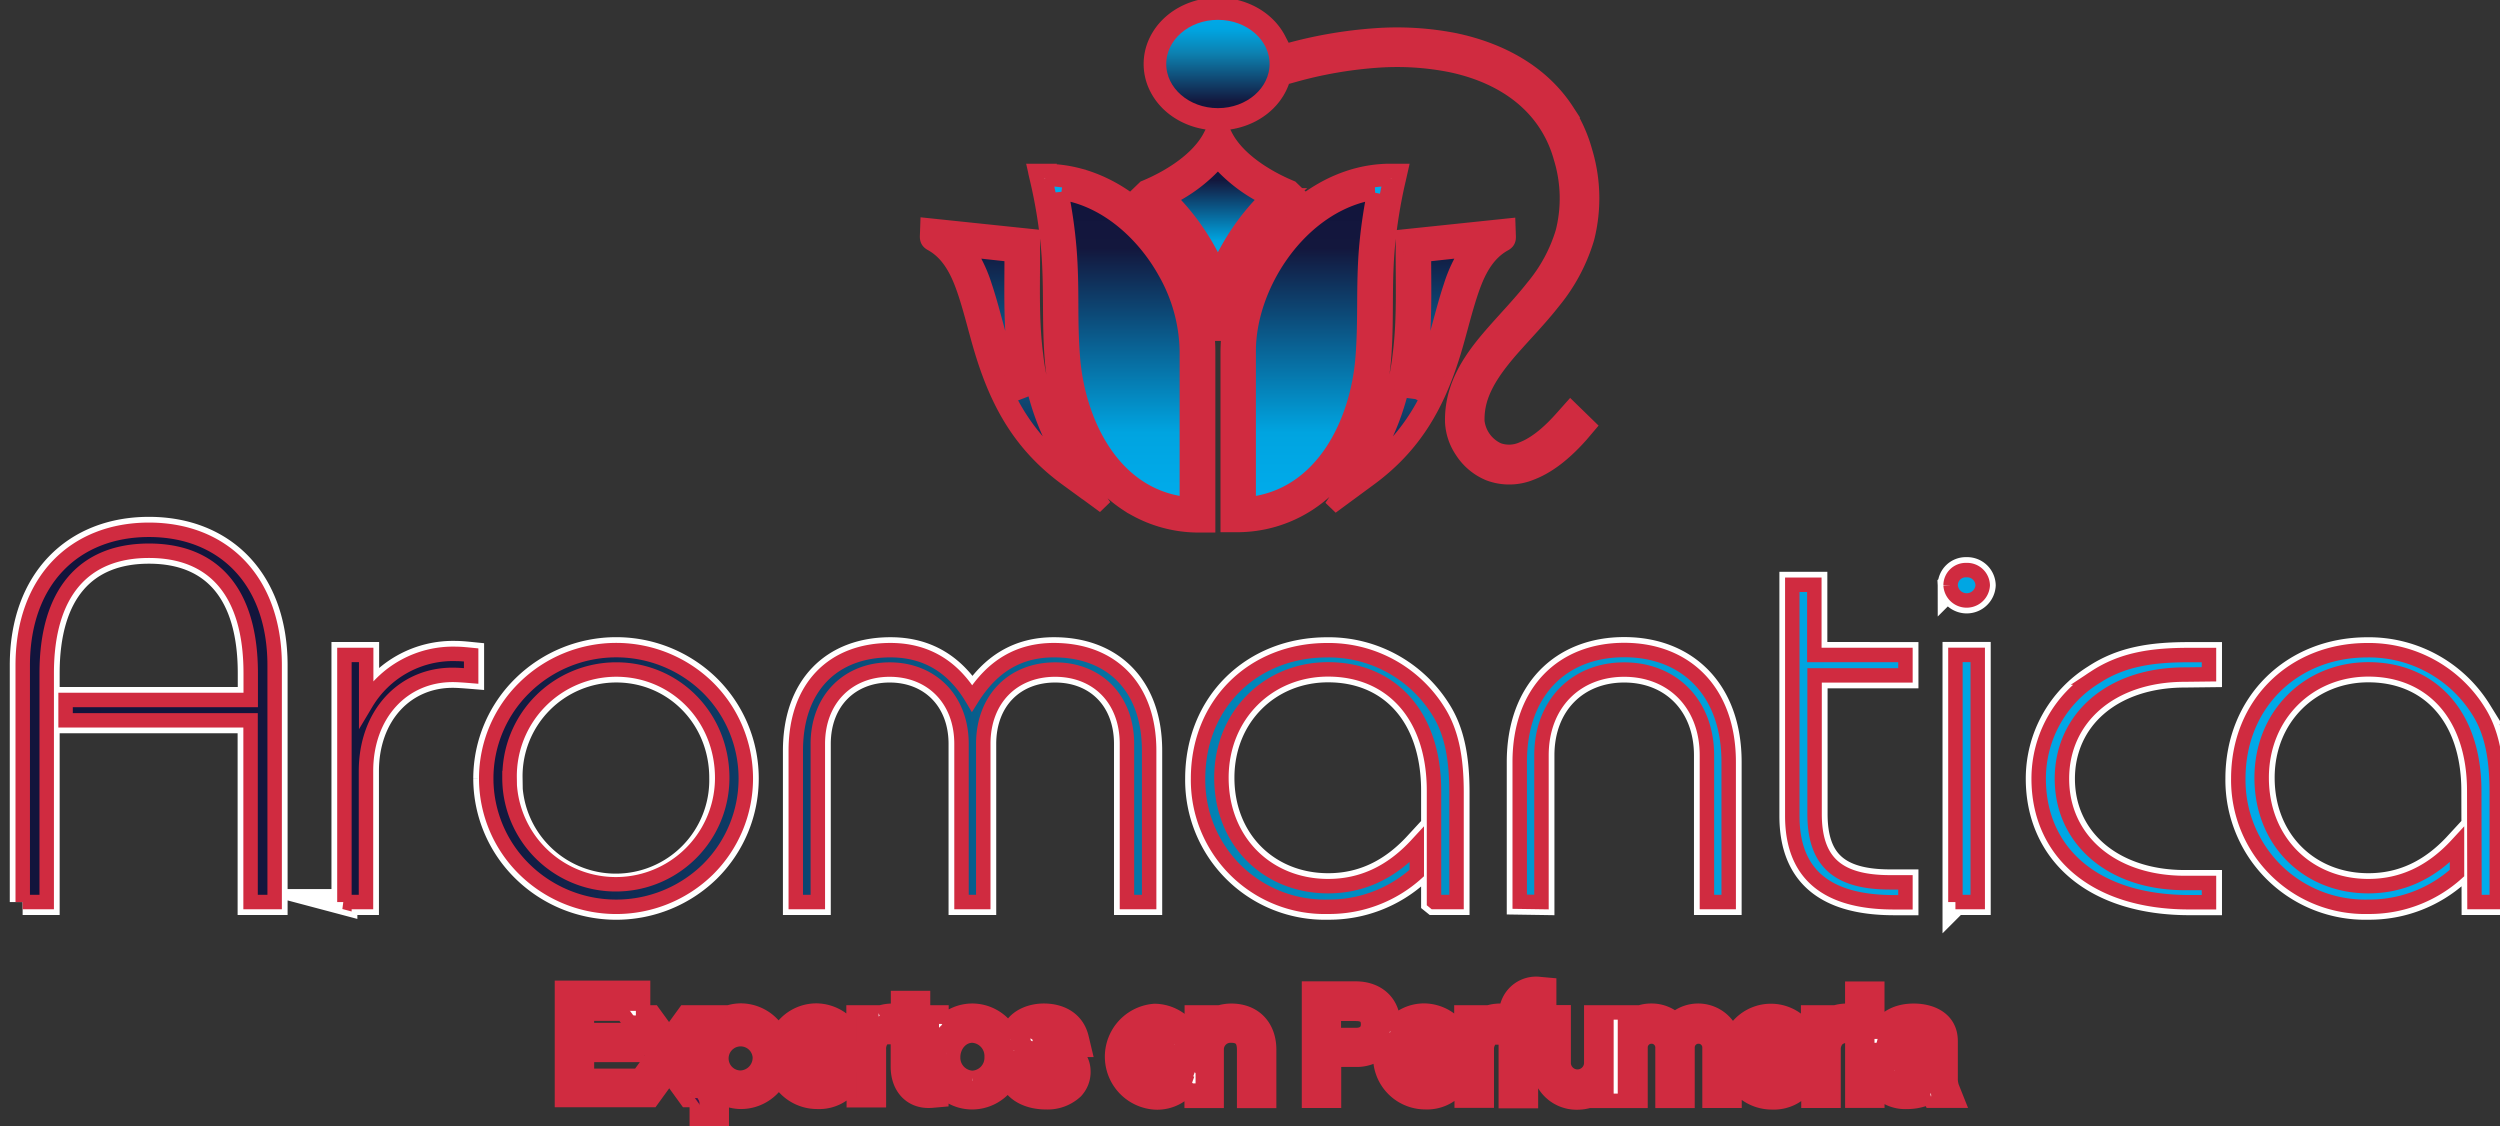 <svg id="logo"  data-name="Capa 1" xmlns="http://www.w3.org/2000/svg" xmlns:xlink="http://www.w3.org/1999/xlink" viewBox="0 0 519.21 233.94">

<rect x="0" y="0" width="519.21" height="233.94" fill="#333333" stroke="none"/>

<defs>
<style>.cls-1,.cls-10{fill:none;stroke-miterlimit:22.93;}.cls-1{stroke:#fff;stroke-width:5.38px;}.cls-11,.cls-2,.cls-3,.cls-4,.cls-5,.cls-6,.cls-7,.cls-8,.cls-9{fill-rule:evenodd;}.cls-2{fill:url(#Degradado_sin_nombre);}.cls-3{fill:#fff;}.cls-4{fill:url(#Degradado_sin_nombre_2);}.cls-5{fill:url(#Degradado_sin_nombre_3);}.cls-6{fill:url(#Degradado_sin_nombre_4);}.cls-7{fill:url(#Degradado_sin_nombre_5);}.cls-8{fill:url(#Degradado_sin_nombre_6);}.cls-9{fill:url(#Degradado_sin_nombre_7);}.cls-10{stroke:#3f154b;stroke-width:0.63px;}.cls-11{fill:#3f154b;}</style>

<linearGradient id="Degradado_sin_nombre" x1="619.36" y1="851.1" x2="1133.18" y2="851.1" gradientTransform="matrix(1, 0, 0, -1, 0, 1560)" gradientUnits="userSpaceOnUse">

<stop offset="0" stop-color="#12143c"/><stop offset="0.19" stop-color="#13173d"/>

<stop offset="0.5" stop-color="#08b"/><stop offset="0.71" stop-color="#00a4e0"/>

<stop offset="1" stop-color="#00acec"/></linearGradient>

<linearGradient id="Degradado_sin_nombre_2" x1="867.61" y1="936.63" x2="867.61" y2="971.37" gradientTransform="matrix(1, 0, 0, -1, 0, 1560)" gradientUnits="userSpaceOnUse"><stop offset="0" stop-color="#12143c"/><stop offset="0.13" stop-color="#13173d"/>

<stop offset="0.6" stop-color="#0d80af"/>

<stop offset="0.83" stop-color="#00a4e0"/>

<stop offset="1" stop-color="#00acec"/>

</linearGradient>

<linearGradient id="Degradado_sin_nombre_3" x1="867.61" y1="966.85" x2="867.61" y2="944.4" gradientTransform="matrix(1, 0, 0, -1, 0, 1560)" gradientUnits="userSpaceOnUse">

<stop offset="0" stop-color="#12143c"/><stop offset="0.18" stop-color="#13173d"/>

<stop offset="0.74" stop-color="#00a4e0"/><stop offset="1" stop-color="#00acec"/></linearGradient>

<linearGradient id="Degradado_sin_nombre_4" x1="867.61" y1="892.8" x2="867.61" y2="963.13" xlink:href="#Degradado_sin_nombre_2"/>

<linearGradient id="Degradado_sin_nombre_5" x1="867.61" y1="960.28" x2="867.61" y2="895.55" gradientTransform="matrix(1, 0, 0, -1, 0, 1560)" gradientUnits="userSpaceOnUse"><stop offset="0" stop-color="#12143c"/><stop offset="0.18" stop-color="#13173d"/><stop offset="0.77" stop-color="#00a4e0"/><stop offset="1" stop-color="#00acec"/></linearGradient>

<linearGradient id="Degradado_sin_nombre_6" x1="867.61" y1="976.31" x2="867.61" y2="997.65" xlink:href="#Degradado_sin_nombre_2"/>

<linearGradient id="Degradado_sin_nombre_7" x1="912.79" y1="903.12" x2="912.79" y2="991.25" xlink:href="#Degradado_sin_nombre_2"/></defs><title>Logo</title>


<g id="Page-1" stroke="none" stroke-width="1" fill="none" fill-rule="evenodd">


<g id="vivantlogo_animated" transform="translate(2, 1)" stroke="#D02B40" stroke-width="3">

<path class="cls-1" d="M619.37,747.07h5V699.55c0-16.85,7.8-25.44,21.24-25.44s21.13,8.59,21.13,25.44v5.55H628.29v4.23h38.42v37.74h5V697.92c0-17.72-10.73-28.16-26.1-28.16s-26.22,10.44-26.22,28.16v49.15Zm66.79,0h4.52V719.89c0-11.85,7.68-20,18-20,1,0,2.37.1,3.84.22v-4.36c-1-.1-2.15-.22-3.16-.22a21,21,0,0,0-18.64,10.22v-10h-4.52v51.33Zm34.35-25.78a22.16,22.16,0,0,1,22.15-22.51c12.2,0,22,9.79,22,22.51a22.1,22.1,0,1,1-44.19,0Zm-4.86.12a26.43,26.43,0,0,0,8,18.92,27.22,27.22,0,0,0,38,0,26.58,26.58,0,0,0,0-37.84,27.19,27.19,0,0,0-38,0,26.43,26.43,0,0,0-8,18.92ZM780,747.07h4.52V714.23c0-9.35,6.33-15.44,14.92-15.44s14.92,6.09,14.92,15.44v32.84h4.52V714.23c0-9.35,6.22-15.44,14.92-15.44s14.92,6.09,14.92,15.44v32.84h4.63V715.64c0-13.27-7.91-20.88-19.78-20.88-7.23,0-12.77,3.26-16.95,10-4-6.63-9.61-10-17-10-11.87,0-19.66,7.61-19.66,20.88v31.43Zm132.55,0h4.63V724.34c0-7.07-1-12.5-3.73-16.85a26.85,26.85,0,0,0-23.17-12.72c-15.26,0-26.78,11.09-26.78,26.64a26.31,26.31,0,0,0,27,26.64,27.11,27.11,0,0,0,18.42-7v-5.87c-5.31,5.76-11.41,8.59-18.42,8.59-12.54,0-22.15-9.24-22.15-22.51,0-13,9.72-22.51,22.15-22.51,12.88,0,22,9.24,22,25.23v23.05Zm22.26,0V716.61c0-10.76,7.23-17.82,17.18-17.82s17.18,7.07,17.18,17.82v30.46h4.52V718c0-14.79-9-23.27-21.7-23.27s-21.7,8.48-21.7,23.27v29Zm52.1-65.89v48c0,12,7,17.94,21.13,17.94h2.37v-4.14h-3.16c-11,0-15.71-4.34-15.71-14.23V700h18.87v-4.24H991.49V681.18Zm32.88.1a3.34,3.34,0,0,0,6.67,0,3.25,3.25,0,0,0-3.39-3.15,3.15,3.15,0,0,0-3.28,3.15Zm1,65.79h4.63V695.74h-4.63v51.33Zm52.66-47.3v-4h-4.07c-7.68,0-13.9.87-19.66,4.68a24.77,24.77,0,0,0-11.64,21c0,15,11.3,25.66,31.3,25.66h4.07v-4h-5c-15.37,0-25.54-9.13-25.54-21.64s10.06-21.64,25.54-21.64Zm55.14,47.3h4.63V724.34c0-7.07-1-12.5-3.73-16.85a26.85,26.85,0,0,0-23.17-12.72c-15.26,0-26.78,11.09-26.78,26.64a26.31,26.31,0,0,0,27,26.64,27.11,27.11,0,0,0,18.42-7v-5.87c-5.31,5.76-11.41,8.59-18.42,8.59-12.54,0-22.15-9.24-22.15-22.51,0-13,9.72-22.51,22.15-22.51,12.88,0,22,9.24,22,25.23Z" transform="translate(-616.67 -560.73)"/>

<path class="cls-2" d="M619.37,747.07h5V699.55c0-16.85,7.8-25.44,21.24-25.44s21.13,8.59,21.13,25.44v5.55H628.29v4.23h38.42v37.74h5V697.92c0-17.72-10.74-28.16-26.1-28.16s-26.22,10.44-26.22,28.16v49.15Zm66.79,0h4.52V719.89c0-11.85,7.68-20,18-20,1,0,2.37.1,3.84.22v-4.36c-1-.1-2.15-.22-3.16-.22a21,21,0,0,0-18.64,10.22v-10h-4.52v51.33Zm34.35-25.78a22.16,22.16,0,0,1,22.15-22.51c12.2,0,22,9.79,22,22.51a22.09,22.09,0,1,1-44.18,0Zm-4.86.12a26.43,26.43,0,0,0,8,18.92,27.22,27.22,0,0,0,38,0,26.58,26.58,0,0,0,0-37.84,27.19,27.19,0,0,0-38,0,26.39,26.39,0,0,0-8,18.92ZM780,747.07h4.52V714.23c0-9.35,6.33-15.44,14.92-15.44s14.92,6.09,14.92,15.44v32.84h4.52V714.23c0-9.35,6.21-15.44,14.92-15.44s14.92,6.09,14.92,15.44v32.84h4.61V715.64c0-13.27-7.91-20.88-19.78-20.88-7.23,0-12.77,3.26-17,10-3.95-6.63-9.6-10-16.95-10-11.86,0-19.66,7.61-19.66,20.88v31.43Zm132.54,0h4.63V724.34c0-7.07-1-12.5-3.73-16.85a26.85,26.85,0,0,0-23.17-12.72c-15.25,0-26.78,11.09-26.78,26.64a26.31,26.31,0,0,0,27,26.64,27.11,27.11,0,0,0,18.42-7v-5.87c-5.31,5.76-11.41,8.59-18.42,8.59-12.54,0-22.15-9.24-22.15-22.51,0-13,9.72-22.51,22.15-22.51,12.88,0,22,9.24,22,25.23v23.05Zm22.27,0V716.61c0-10.76,7.23-17.82,17.18-17.82s17.18,7.07,17.18,17.82v30.46h4.52V718c0-14.79-9-23.27-21.7-23.27s-21.7,8.48-21.7,23.27v29Zm52.09-65.89v48c0,12,7,17.94,21.13,17.94h2.37v-4.14h-3.16c-11,0-15.71-4.34-15.71-14.23V700h18.87v-4.24H991.48V681.18Zm32.88.1a3.34,3.34,0,0,0,6.67,0,3.25,3.25,0,0,0-3.39-3.15,3.15,3.15,0,0,0-3.28,3.15Zm1,65.79h4.63V695.74h-4.63v51.33Zm52.66-47.3v-4h-4.07c-7.68,0-13.9.87-19.66,4.68a24.77,24.77,0,0,0-11.64,21c0,15,11.3,25.66,31.3,25.66h4.07v-4h-5c-15.37,0-25.54-9.13-25.54-21.64s10.06-21.64,25.54-21.64Zm55.14,47.3h4.63V724.34c0-7.07-1-12.5-3.73-16.85a26.85,26.85,0,0,0-23.17-12.72c-15.25,0-26.78,11.09-26.78,26.64a26.31,26.31,0,0,0,27,26.64,27.11,27.11,0,0,0,18.42-7v-5.87c-5.31,5.76-11.41,8.59-18.42,8.59-12.54,0-22.15-9.24-22.15-22.51,0-13,9.72-22.51,22.15-22.51,12.88,0,22,9.24,22,25.23Z" transform="translate(-616.67 -560.73)"/>

<path class="cls-3" d="M867.43,585.31c-5.16-.06-10.17-2.68-12.5-7.21a11,11,0,0,1,0-10.16c2.36-4.58,7.45-7.21,12.67-7.21s10.32,2.63,12.67,7.21a11.19,11.19,0,0,1,.94,2.53l.51-.14a91.77,91.77,0,0,1,18.4-3.23,62.36,62.36,0,0,1,16.76,1c9.44,2,18,6.59,23.21,14.6a30.42,30.42,0,0,1,3.79,8.45,33.73,33.73,0,0,1,.4,18.1,37.56,37.56,0,0,1-7.06,13.21c-2.8,3.57-6,6.81-9,10.26-2.42,2.84-4.82,6-6,9.52a14.45,14.45,0,0,0-.73,5,7.47,7.47,0,0,0,4.32,5.94,6.68,6.68,0,0,0,5-.19c3.13-1.21,6-3.93,8.17-6.36l1.86-2.09,3.78,3.68L943,650.13c-2.77,3.11-6.23,6.24-10.22,7.78a12,12,0,0,1-8.88.18,12.16,12.16,0,0,1-5.62-4.71,11.83,11.83,0,0,1-2-5.91,19.73,19.73,0,0,1,1-6.81c1.39-4.24,4.06-7.88,7-11.28s6.06-6.59,8.82-10.1a32.45,32.45,0,0,0,6.13-11.38,28.47,28.47,0,0,0-.4-15.37,24.61,24.61,0,0,0-3.14-7c-4.45-6.82-11.83-10.65-19.84-12.31a57.34,57.34,0,0,0-15.31-.91,86.52,86.52,0,0,0-17.36,3.06l-2,.55a10.94,10.94,0,0,1-.85,2.18c-2.33,4.53-7.34,7.15-12.5,7.21l1.34,2.62c2.48,4.86,8.4,8.55,13.39,10.66l.29.12,1.74,1.68-1.36,1.14a43.57,43.57,0,0,0-13.94,22.23l-1.63,6.4-1.63-6.4A43.5,43.5,0,0,0,852,601.53l-1.36-1.14,1.74-1.68.29-.12c5-2.11,10.91-5.8,13.39-10.66l1.34-2.62ZM896.6,657,891.18,665l7.84-5.77c9.59-7,14.36-15.73,17.65-26.64,1.21-4,2.15-8.13,3.48-12.1,1-3,2.33-6.14,4.66-8.37a11,11,0,0,1,2.34-1.72c1-.55.85-1.29.83-2.08l-.06-1.73-21.87,2.29,0,1.43c-.09,7.6.32,15.1-.6,22.7A52.43,52.43,0,0,1,896.6,657Zm-60.41,2.16c-9.59-7-14.36-15.73-17.65-26.64-1.21-4-2.15-8.13-3.48-12.1-1-3-2.33-6.14-4.66-8.37a11,11,0,0,0-2.34-1.72c-1-.55-.85-1.29-.83-2.08l.06-1.73,21.87,2.29,0,1.43c.09,7.6-.32,15.1.6,22.7a52.44,52.44,0,0,0,8.83,24l5.42,7.92-7.84-5.75Zm-4.44-63.93h-2.09l.45,2a102.73,102.73,0,0,1,2.3,14.45c.31,3.77.35,7.51.37,11.29s.06,7.68.38,11.54c.92,11.15,5.68,23.43,15.65,29.94a27.19,27.19,0,0,0,15.09,4.38h1.68V632.66c0-15.18-11.17-32.33-26.84-36.49a27.37,27.37,0,0,0-7-.92Zm73.35,2,.45-2h-2.09c-12.6,0-23.12,8.8-28.81,19a38.35,38.35,0,0,0-5,18.38v36.15h1.68a27.19,27.19,0,0,0,15.09-4.38c10-6.51,14.73-18.79,15.65-29.94.32-3.85.36-7.67.38-11.54s.06-7.52.37-11.29A102.64,102.64,0,0,1,905.1,597.21Z" transform="translate(-616.67 -560.73)"/>

<path class="cls-4" d="M853.14,600.3l.25-.24c7-2.95,12-7.12,14.22-11.43,2.2,4.31,7.27,8.48,14.22,11.43l.25.24a45.14,45.14,0,0,0-14.47,23.07,45.24,45.24,0,0,0-14.47-23.07Z" transform="translate(-616.67 -560.73)"/>

<path class="cls-5" d="M867.61,593.15a32.49,32.49,0,0,1-10.12,7.71,48.09,48.09,0,0,1,10.12,14.74,47.8,47.8,0,0,1,10.12-14.74,32.22,32.22,0,0,1-10.12-7.71Z" transform="translate(-616.67 -560.73)"/>

<path class="cls-6" d="M898,657.9c11.48-16.8,9.54-33.29,9.7-47.61l18.58-2a5.35,5.35,0,0,1,0,.62c-13.08,7.2-5.78,32.42-28.3,48.95Zm-60.79,0c-11.48-16.8-9.54-33.29-9.7-47.61l-18.58-2a5.35,5.35,0,0,0,0,.62c13.09,7.2,5.79,32.42,28.3,48.95Zm-5.46-61c17.68,0,32.15,18.79,32.15,35.8V667.2h0c-17.68,0-27.67-15.87-29.06-32.84-1-12.49.89-20.1-3.09-37.49Zm71.71,0c-17.68,0-32.15,18.79-32.15,35.8V667.2h0c17.68,0,27.67-15.87,29.06-32.84C901.4,621.87,899.49,614.26,903.46,596.87Z" transform="translate(-616.67 -560.73)"/>

<path class="cls-7" d="M908.09,642.34a59.47,59.47,0,0,0,4.37-11c1.22-4,2.17-8.21,3.52-12.22a29.22,29.22,0,0,1,3.55-7.49l-9.13,1c0,7,.24,13.84-.61,20.84a63.65,63.65,0,0,1-1.7,8.88Zm-81,0a63.79,63.79,0,0,1-1.7-8.87c-.85-7-.6-13.86-.61-20.84l-9.13-1a29.4,29.4,0,0,1,3.55,7.49c1.35,4,2.29,8.17,3.52,12.22a59.65,59.65,0,0,0,4.37,11Zm8-42.62a100.77,100.77,0,0,1,1.66,11.61c.32,3.88.37,7.72.38,11.6s.06,7.47.37,11.22c1.12,13.55,8.49,28.68,23.66,30.3v-31.8a34.22,34.22,0,0,0-4.51-16.38c-4.38-7.89-12.14-15.12-21.56-16.55Zm65,0q-1.25.19-2.46.51C883.89,603.88,874,619.38,874,632.66v31.79c15.17-1.61,22.55-16.75,23.66-30.29.31-3.75.35-7.46.37-11.22s.06-7.73.38-11.61a103.36,103.36,0,0,1,1.67-11.61Z" transform="translate(-616.67 -560.73)"/>

<path class="cls-8" d="M867.61,562.35c6.76,0,12.23,4.78,12.23,10.67s-5.48,10.67-12.23,10.67-12.23-4.78-12.23-10.67S860.85,562.35,867.61,562.35Z" transform="translate(-616.67 -560.73)"/>

<path class="cls-9" d="M882.19,571.89a90.43,90.43,0,0,1,18-3.18,60.51,60.51,0,0,1,16.29,1c9,1.87,17.17,6.23,22.15,13.88a28.76,28.76,0,0,1,3.59,8,32.07,32.07,0,0,1,.4,17.27,35.94,35.94,0,0,1-6.77,12.64c-2.79,3.55-6,6.78-8.91,10.21-2.57,3-5,6.3-6.28,10.06a16.33,16.33,0,0,0-.81,5.59,8.37,8.37,0,0,0,1.44,4.06,8.53,8.53,0,0,0,3.92,3.32,8.39,8.39,0,0,0,6.21-.19c3.4-1.31,6.47-4.17,8.82-6.81L941,647l1.41,1.37-.64.72c-2.57,2.89-5.86,5.9-9.57,7.33a10.25,10.25,0,0,1-7.62.18,10.54,10.54,0,0,1-4.84-4.07,10.34,10.34,0,0,1-1.76-5.09,18.12,18.12,0,0,1,.91-6.28c1.32-4,3.9-7.51,6.66-10.74,2.92-3.41,6.09-6.62,8.86-10.15a34,34,0,0,0,6.42-11.94,30,30,0,0,0-.4-16.2,26.6,26.6,0,0,0-3.33-7.44c-4.69-7.2-12.45-11.28-20.91-13a58.71,58.71,0,0,0-15.77-.94,87.76,87.76,0,0,0-17.71,3.12l-.35.1-.07-.35c-.08-.43-.17-.86-.28-1.29l-.07-.3Z" transform="translate(-616.67 -560.73)"/>

<path class="cls-3" d="M1004.53,774c1.29-3,4.24-4.35,7.57-4.35,4,0,7.68,1.89,7.68,6.29v8a5.23,5.23,0,0,0,.27,1.53l1.14,2.86h-5.44l-.36-.76a11.44,11.44,0,0,1-4.83,1,7.8,7.8,0,0,1-6-2.53v2.29h-5.19V774.83l-.47,0a3.42,3.42,0,0,0-2.56.63l0,0,0,0a3,3,0,0,0-.87,2.22v10.66h-5.21v-3.61a8.5,8.5,0,0,1-7.57,3.94,9.23,9.23,0,0,1-7.79-4.21v3.88h-5.19V777.13a2.29,2.29,0,0,0-4.57,0v11.23h-5.19V777.13a2.29,2.29,0,0,0-4.57,0v11.23H945.12v-.15a8.58,8.58,0,0,1-2.88.49,7.84,7.84,0,0,1-8-8v-5.47h-1.62v13.18h-5.22V775.19h-1.93v-.32a2.31,2.31,0,0,0-1.15.56l0,0,0,0a3,3,0,0,0-.87,2.22v10.66h-5.21v-3.61a8.5,8.5,0,0,1-7.57,3.94,9.34,9.34,0,0,1-9.33-9.47c0-.34,0-.69,0-1a8,8,0,0,1-5,1.65h-4.62v8.52h-5.19v-23.3h9.72c4.45,0,7.74,2.78,7.76,7.34a8.88,8.88,0,0,1,6.44-2.76,9.15,9.15,0,0,1,7.73,4.44V770h5.21v.13a8.75,8.75,0,0,1,3.92-.42l.2,0a6.2,6.2,0,0,1,7-5.6l1.9.17v5.06l-2.21-.14c-.9-.06-1.3.22-1.47.77h6.69v10.66a2.87,2.87,0,0,0,5.73,0V770h10.09a7.71,7.71,0,0,1,2.36-.36,7.59,7.59,0,0,1,4.93,1.74,7.55,7.55,0,0,1,11.91,3.22,9,9,0,0,1,15.75-.52V770h5.21v.13a8.73,8.73,0,0,1,3.91-.42h.05v-4.65h5.19V774Zm0,3.8v1.1a5.59,5.59,0,0,1,1.27-1.1Zm-97.63,3.45a4,4,0,0,0,3.66,2.27,3.35,3.35,0,0,0,3.55-2.27Zm72,0a4,4,0,0,0,3.66,2.27,3.35,3.35,0,0,0,3.55-2.27Zm30.18-4.7a19.17,19.17,0,0,1,2.13-.31,16.61,16.61,0,0,0,3.32-.53c-.22-.91-1.7-.91-2.47-.91-1.21,0-2.51.26-2.92,1.55l-.06.2Zm-146.89,8.2a8.5,8.5,0,0,1-7.57,3.94,9.52,9.52,0,0,1-.16-19,9.15,9.15,0,0,1,7.73,4.44V770h5.19v.19a8.8,8.8,0,0,1,3-.54c4.85,0,7.87,3.28,7.87,8.07v10.65h-5.19V777.71c0-1.93-.74-2.91-2.71-2.91a2.87,2.87,0,0,0-3,2.91v10.65h-5.19v-3.62ZM851,781.24a4,4,0,0,0,3.66,2.27,3.35,3.35,0,0,0,3.55-2.27Zm-26.77-7.32c.92-2.88,4.21-4.28,7.21-4.28,3.75,0,6.94,1.77,7.85,5.57l.61,2.56h-2.68a5.23,5.23,0,0,1,2.45,4.38v0a5.87,5.87,0,0,1-1.58,4.22,8.55,8.55,0,0,1-6.18,2.28c-3.27,0-6.41-1.21-7.88-3.92a9.09,9.09,0,0,1-7.45,3.92,8.89,8.89,0,0,1-6.41-2.71v2.2l-1.9.17c-4.4.4-7.12-2.74-7.12-7v-6.19h-1.93v-.32a2.48,2.48,0,0,0-1.15.56l0,0,0,0a3,3,0,0,0-.87,2.22v10.65h-5.21v-3.61a8.5,8.5,0,0,1-7.57,3.94,9.23,9.23,0,0,1-8-4.54,9.11,9.11,0,0,1-7.85,4.54,8.69,8.69,0,0,1-4-1v6.94h-5.19v-6.31h-2.1l-3.62-5-3.62,5H731.38v-23.3h16.85V770h2.09l3.3,4.54,3.3-4.54h7.61v.61a8.69,8.69,0,0,1,4-1,9.1,9.1,0,0,1,7.85,4.6,9,9,0,0,1,7.83-4.6,9.15,9.15,0,0,1,7.73,4.44V770h5.21v.14a8.48,8.48,0,0,1,3.92-.42h.11V767h5.19v3h3.83v2.38a8.87,8.87,0,0,1,6.41-2.74,9.05,9.05,0,0,1,7.65,4.29Zm1.55,5.48c0,.21,0,.44,0,.65h1.11a6.07,6.07,0,0,1-1.08-.65Zm-17.51-4.23h-1.93v6.19c0,1.34.27,2,1.66,1.9l.29,0a9.66,9.66,0,0,1-.88-4,10,10,0,0,1,.86-4Zm-48.94.31-2.51,3.45,2.51,3.47v-6.92Zm-12.77-1.82-2.48-3.41h-7.52v3.41Zm.45.62v4.54H736.57v4.34h10.77l3.07-4.23L747,774.28Zm33.68,7a4,4,0,0,0,3.66,2.27,3.35,3.35,0,0,0,3.55-2.27Zm48.54-5.77a13.75,13.75,0,0,0,2.84.64,21.25,21.25,0,0,1,2.22.44l-.08-.25c-.38-1.25-1.55-1.53-2.75-1.53-.43,0-1.94.18-2.23.7Zm-1.1,5.08.25,1.15c.34,1.58,2.13,1.85,3.51,1.85a3.65,3.65,0,0,0,2.47-.77.42.42,0,0,0,.11-.36v-.07c0-.7-2.7-1.05-3.15-1.12a18.3,18.3,0,0,1-3.19-.68Zm-55.65-1.33a4,4,0,1,0-4,4.29,4.15,4.15,0,0,0,4-4.29Zm9-3.17h5.48a3.78,3.78,0,0,0-2.74-1.21,3.86,3.86,0,0,0-2.74,1.21Zm35.14,7.5a4.18,4.18,0,0,0,4-4.34,4.24,4.24,0,0,0-4-4.45c-2.36,0-4,2.21-4,4.45a4.19,4.19,0,0,0,4,4.34Zm35.17-7.5h5.48a3.78,3.78,0,0,0-2.74-1.21,3.86,3.86,0,0,0-2.74,1.21Zm39.9-5.81v4.41h4.62c1.43,0,2.49-.69,2.49-2.22,0-1.69-1-2.19-2.58-2.19Zm16,5.81h5.48a3.78,3.78,0,0,0-2.74-1.21,3.82,3.82,0,0,0-2.74,1.21Zm72,0h5.48a3.78,3.78,0,0,0-2.74-1.21,3.86,3.86,0,0,0-2.74,1.21Zm34.9,4.92c-1,.19-1.94.27-2.85.36-.5,0-2.81.32-3.1.84a.87.87,0,0,0,0,.35c0,.71,1.49.89,2,.89,1.4,0,4-.44,4-2.3V781Z" transform="translate(-616.67 -560.73)"/>

<path class="cls-10" d="M734.48,768.17h11.66v-1H733.46v19.13h12.68v-1H734.48v-8.53h10.45v-1H734.48v-7.57Zm23.82,18.11h1.27L754.25,779l5-6.87H758l-4.36,6-4.36-6H748l5,6.87-5.32,7.33h1.27l4.69-6.48,4.69,6.48Zm17.32-7.06a7.33,7.33,0,0,0-7.11-7.5,6.89,6.89,0,0,0-6.07,3.8v-3.45h-1v20.51h1v-9.73a6.9,6.9,0,0,0,6.07,3.75,7.26,7.26,0,0,0,7.11-7.38Zm-1,0a6.08,6.08,0,1,1-6.07-6.45,6.23,6.23,0,0,1,6.07,6.45Zm16.71-.05a7.1,7.1,0,1,0-14.18.06,7.26,7.26,0,0,0,7.25,7.39,6.46,6.46,0,0,0,6.62-4.74h-1.08a5.41,5.41,0,0,1-5.54,3.72,6.25,6.25,0,0,1-6.23-6.42h13.16Zm-13-1a6,6,0,0,1,11.94,0Zm22.58-6.37a6,6,0,0,0-4.83,1.4,4.61,4.61,0,0,0-.94,1.28v-2.37h-1v14.2h1v-8.57a5,5,0,0,1,1.57-3.79,5.26,5.26,0,0,1,4.19-1.21v-.94Zm3.45,1.32h3.83v-1h-3.83v-3h-1v3h-1.93v1h1.93v8.27c0,3.17,1.79,5.18,4.85,4.91v-.94c-2.7.11-3.83-1.54-3.83-4V773.1Zm12.32-1.38a7.45,7.45,0,1,0,7.11,7.5,7.32,7.32,0,0,0-7.11-7.5Zm0,13.93a6.49,6.49,0,1,1,6.07-6.42,6.28,6.28,0,0,1-6.07,6.42Zm21-3.39c-.14-2.87-2.87-3.65-5.82-4.09-3.14-.44-4.63-1-4.66-2.59s1.79-2.9,4.36-2.9,4.16,1.1,4.74,3h1c-.61-2.56-2.67-4-5.82-4-3.56,0-5.38,1.93-5.38,3.86.06,2.81,3.09,3.23,5.54,3.58,3.47.5,4.88,1.38,4.94,3.12a2.56,2.56,0,0,1-.69,2,5.56,5.56,0,0,1-4,1.41c-3,0-5-1.21-5.54-3.5h-1c.47,2.9,3,4.47,6.59,4.47a6.54,6.54,0,0,0,4.69-1.65,3.8,3.8,0,0,0,1-2.71Zm24-3.09a7.1,7.1,0,1,0-14.18.06,7.26,7.26,0,0,0,7.25,7.39,6.46,6.46,0,0,0,6.62-4.74H860.2a5.41,5.41,0,0,1-5.54,3.72,6.25,6.25,0,0,1-6.23-6.42h13.16Zm-13-1a6,6,0,0,1,11.94,0Zm27.71-.44c0-3.69-2.15-6-5.79-6a5.85,5.85,0,0,0-5.13,2.76v-2.4h-1v14.2h1v-8.57a4.94,4.94,0,0,1,5.1-5c3.12,0,4.8,1.87,4.8,5v8.57h1v-8.58Zm25.61-5.28c0-3.25-2.18-5.28-5.68-5.28h-7.64v19.13h1v-8.52h6.7c3.31,0,5.6-2.18,5.6-5.33Zm-1,0c0,3-2.29,4.3-4.58,4.3h-6.7v-8.57h6.62c2.95,0,4.66,1.57,4.66,4.27Zm16.63,6.74a7.1,7.1,0,1,0-14.18.06,7.26,7.26,0,0,0,7.25,7.39,6.46,6.46,0,0,0,6.62-4.74h-1.08a5.41,5.41,0,0,1-5.54,3.72,6.25,6.25,0,0,1-6.23-6.42h13.16Zm-13.05-1a6,6,0,0,1,11.94,0ZM927,771.78a6,6,0,0,0-4.83,1.4,4.61,4.61,0,0,0-.94,1.28v-2.37h-1v14.2h1v-8.57a5,5,0,0,1,1.57-3.79,5.26,5.26,0,0,1,4.19-1.21v-.94Zm7.27,1.32v-1h-3.8v-.91c0-2.54,1.13-4.19,3.8-4v-.94c-3.06-.29-4.85,1.73-4.85,4.88v1h-1.93v1h1.93v13.18h1V773.09h3.8Zm13.93-1h-1v8.57a5,5,0,0,1-9.9,0v-8.57h-1v8.57a5.77,5.77,0,0,0,6,6,5.52,5.52,0,0,0,5-2.67v2.34h1v-14.2Zm24.51,5a5.23,5.23,0,0,0-5.4-5.41,5,5,0,0,0-4.8,3.14,5.21,5.21,0,0,0-5-3.14,5,5,0,0,0-4.36,2.29v-1.93h-1v14.2h1v-9.15a4.37,4.37,0,0,1,8.74,0v9.15h1v-9.15a4.37,4.37,0,0,1,8.74,0v9.15h1v-9.15Zm16.79,2a7.1,7.1,0,1,0-14.18.06,7.26,7.26,0,0,0,7.25,7.39,6.46,6.46,0,0,0,6.62-4.74h-1.08a5.41,5.41,0,0,1-5.54,3.72,6.25,6.25,0,0,1-6.23-6.42h13.16Zm-13-1a6,6,0,0,1,11.94,0Zm22.58-6.37a6,6,0,0,0-4.83,1.4,4.61,4.61,0,0,0-.94,1.28v-2.37h-1v14.2h1v-8.57a5,5,0,0,1,1.57-3.79,5.26,5.26,0,0,1,4.19-1.21v-.94Zm3.39-4.63h-1v2.53h1v-2.53Zm0,4.93h-1v14.2h1v-14.2Zm15.66,14.2a7.55,7.55,0,0,1-.41-2.32v-8c0-2.66-2-4.21-5.6-4.21-3.2,0-5.32,1.46-6,4h1.05c.61-1.93,2.32-3,4.91-3,2.1,0,4.58.61,4.58,3.22,0,1.74-2.1,2.08-5.24,2.37s-6,1-6,4.25c0,2.73,2.67,4,5.16,4,2.81,0,5-1,6.12-2.59v.28a4.77,4.77,0,0,0,.39,2.07Zm-1.43-5.17c0,3-3.06,4.38-6.12,4.38-1.41,0-4-.63-4-3,0-2,1.41-2.92,5-3.29,2-.16,4-.35,5.13-1.38v3.26Z" transform="translate(-616.67 -560.73)"/>

<path class="cls-11" d="M734.48,768.17h11.66v-1H733.46v19.13h12.68v-1H734.48v-8.53h10.45v-1H734.48v-7.57Zm23.82,18.11h1.27L754.25,779l5-6.87H758l-4.36,6-4.36-6H748l5,6.87-5.32,7.33h1.27l4.69-6.48,4.69,6.48Zm17.32-7.06a7.33,7.33,0,0,0-7.11-7.5,6.89,6.89,0,0,0-6.07,3.8v-3.45h-1v20.51h1v-9.73a6.9,6.9,0,0,0,6.07,3.75,7.26,7.26,0,0,0,7.11-7.38Zm-1,0a6.08,6.08,0,1,1-6.07-6.45,6.23,6.23,0,0,1,6.07,6.45Zm16.71-.05a7.1,7.1,0,1,0-14.18.06,7.26,7.26,0,0,0,7.25,7.39,6.46,6.46,0,0,0,6.62-4.74h-1.08a5.41,5.41,0,0,1-5.54,3.72,6.25,6.25,0,0,1-6.23-6.42h13.16Zm-13-1a6,6,0,0,1,11.94,0Zm22.58-6.37a6,6,0,0,0-4.83,1.4,4.61,4.61,0,0,0-.94,1.28v-2.37h-1v14.2h1v-8.57a5,5,0,0,1,1.57-3.79,5.26,5.26,0,0,1,4.19-1.21v-.94Zm3.45,1.32h3.83v-1h-3.83v-3h-1v3h-1.93v1h1.93v8.27c0,3.17,1.79,5.18,4.85,4.91v-.94c-2.7.11-3.83-1.54-3.83-4V773.1Zm12.32-1.38a7.45,7.45,0,1,0,7.11,7.5,7.32,7.32,0,0,0-7.11-7.5Zm0,13.93a6.49,6.49,0,1,1,6.07-6.42,6.28,6.28,0,0,1-6.07,6.42Zm21-3.39c-.14-2.87-2.87-3.65-5.82-4.09-3.14-.44-4.63-1-4.66-2.59s1.79-2.9,4.36-2.9,4.16,1.1,4.74,3h1c-.61-2.56-2.67-4-5.82-4-3.56,0-5.38,1.93-5.38,3.86.06,2.81,3.09,3.23,5.54,3.58,3.47.5,4.88,1.38,4.94,3.12a2.56,2.56,0,0,1-.69,2,5.56,5.56,0,0,1-4,1.41c-3,0-5-1.21-5.54-3.5h-1c.47,2.9,3,4.47,6.59,4.47a6.54,6.54,0,0,0,4.69-1.65,3.8,3.8,0,0,0,1-2.71Zm24-3.09a7.1,7.1,0,1,0-14.18.06,7.26,7.26,0,0,0,7.25,7.39,6.46,6.46,0,0,0,6.62-4.74H860.2a5.41,5.41,0,0,1-5.54,3.72,6.25,6.25,0,0,1-6.23-6.42h13.16Zm-13-1a6,6,0,0,1,11.94,0Zm27.71-.44c0-3.69-2.15-6-5.79-6a5.85,5.85,0,0,0-5.13,2.76v-2.4h-1v14.2h1v-8.57a4.94,4.94,0,0,1,5.1-5c3.12,0,4.8,1.87,4.8,5v8.57h1v-8.58Zm25.61-5.28c0-3.25-2.18-5.28-5.68-5.28h-7.64v19.13h1v-8.52h6.7c3.31,0,5.6-2.18,5.6-5.33Zm-1,0c0,3-2.29,4.3-4.58,4.3h-6.7v-8.57h6.62c2.95,0,4.66,1.57,4.66,4.27Zm16.63,6.74a7.1,7.1,0,1,0-14.18.06,7.26,7.26,0,0,0,7.25,7.39,6.46,6.46,0,0,0,6.62-4.74h-1.08a5.41,5.41,0,0,1-5.54,3.72,6.25,6.25,0,0,1-6.23-6.42h13.16Zm-13.05-1a6,6,0,0,1,11.94,0ZM927,771.78a6,6,0,0,0-4.83,1.4,4.61,4.61,0,0,0-.94,1.28v-2.37h-1v14.2h1v-8.57a5,5,0,0,1,1.57-3.79,5.26,5.26,0,0,1,4.19-1.21v-.94Zm7.27,1.32v-1h-3.8v-.91c0-2.54,1.13-4.19,3.8-4v-.94c-3.06-.29-4.85,1.73-4.85,4.88v1h-1.93v1h1.93v13.18h1V773.09h3.8Zm13.93-1h-1v8.57a5,5,0,0,1-9.9,0v-8.57h-1v8.57a5.77,5.77,0,0,0,6,6,5.52,5.52,0,0,0,5-2.67v2.34h1v-14.2Zm24.51,5a5.23,5.23,0,0,0-5.4-5.41,5,5,0,0,0-4.8,3.14,5.21,5.21,0,0,0-5-3.14,5,5,0,0,0-4.36,2.29v-1.93h-1v14.2h1v-9.15a4.37,4.37,0,0,1,8.74,0v9.15h1v-9.15a4.37,4.37,0,0,1,8.74,0v9.15h1v-9.15Zm16.79,2a7.1,7.1,0,1,0-14.18.06,7.26,7.26,0,0,0,7.25,7.39,6.46,6.46,0,0,0,6.62-4.74h-1.08a5.41,5.41,0,0,1-5.54,3.72,6.25,6.25,0,0,1-6.23-6.42h13.16Zm-13-1a6,6,0,0,1,11.94,0Zm22.58-6.37a6,6,0,0,0-4.83,1.4,4.61,4.61,0,0,0-.94,1.28v-2.37h-1v14.2h1v-8.57a5,5,0,0,1,1.57-3.79,5.26,5.26,0,0,1,4.19-1.21v-.94Zm3.39-4.63h-1v2.53h1v-2.53Zm0,4.93h-1v14.2h1v-14.2Zm15.66,14.2a7.55,7.55,0,0,1-.41-2.32v-8c0-2.66-2-4.21-5.6-4.21-3.2,0-5.32,1.46-6,4h1.05c.61-1.93,2.32-3,4.91-3,2.1,0,4.58.61,4.58,3.22,0,1.74-2.1,2.08-5.24,2.37s-6,1-6,4.25c0,2.73,2.67,4,5.16,4,2.81,0,5-1,6.12-2.59v.28a4.77,4.77,0,0,0,.39,2.07Zm-1.43-5.17c0,3-3.06,4.38-6.12,4.38-1.41,0-4-.63-4-3,0-2,1.41-2.92,5-3.29,2-.16,4-.35,5.13-1.38v3.26Z" transform="translate(-616.67 -560.73)"/>

</g>
</g>






</svg>